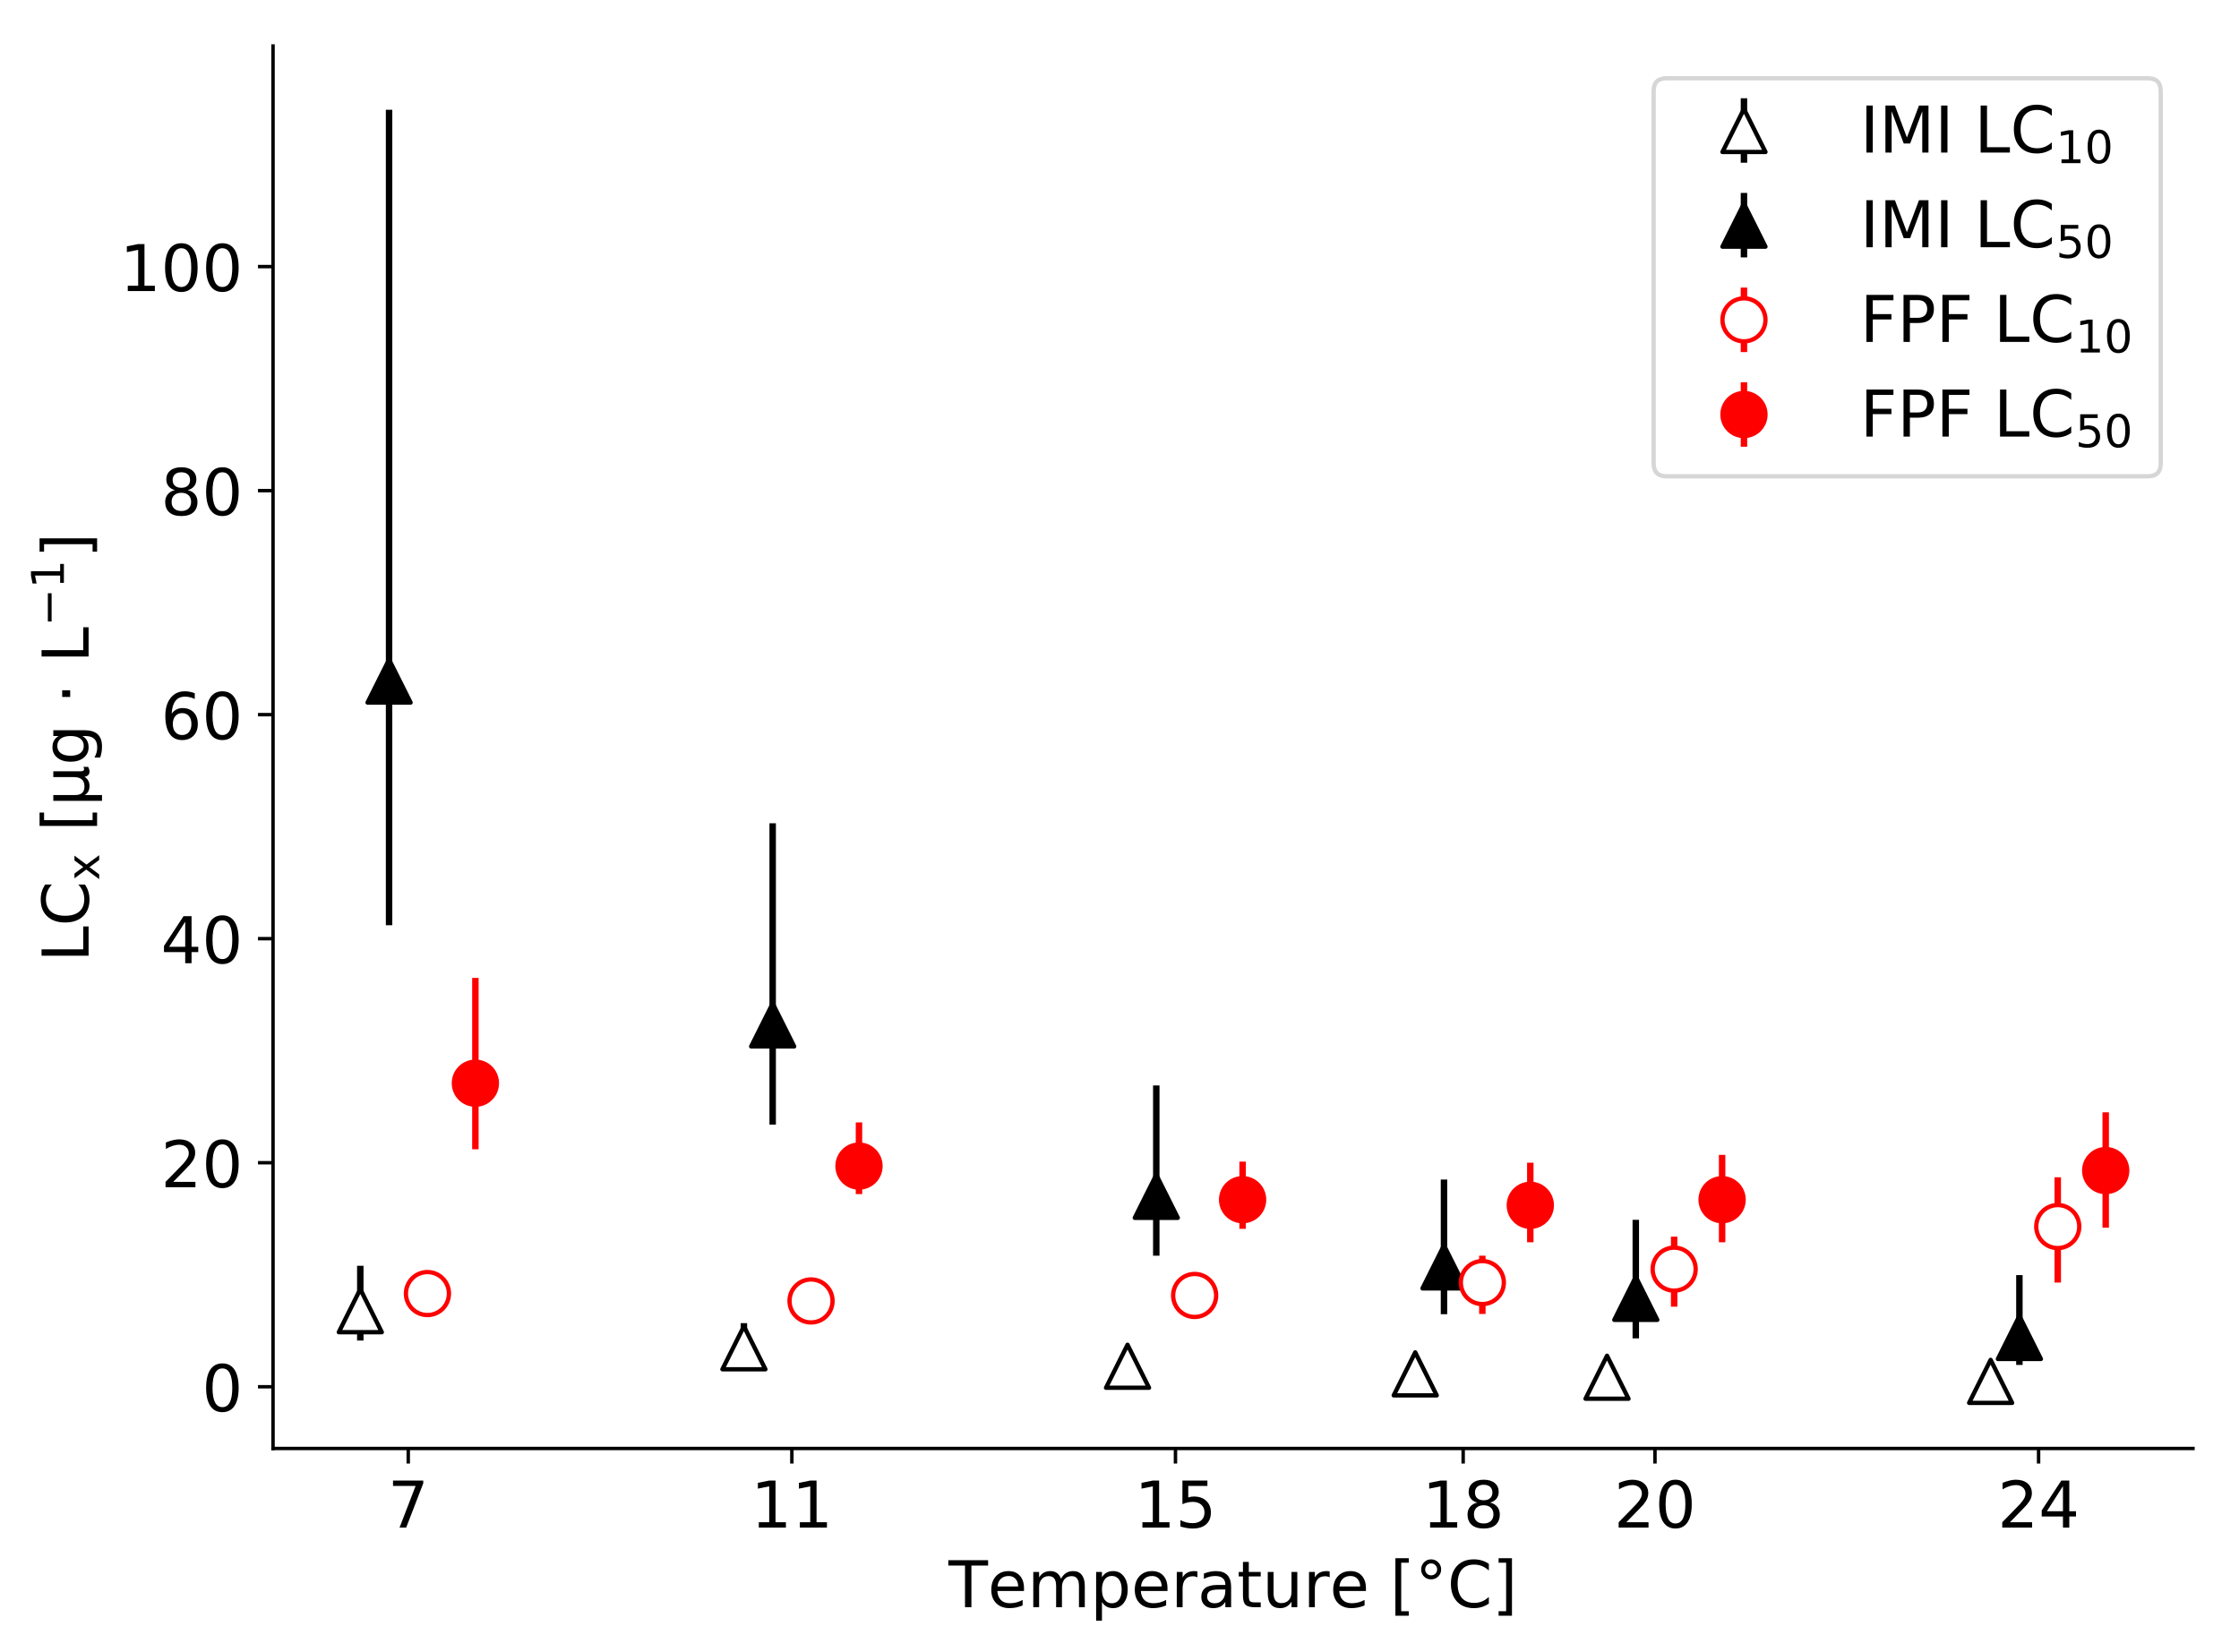 <?xml version="1.0" encoding="utf-8" standalone="no"?>
<!DOCTYPE svg PUBLIC "-//W3C//DTD SVG 1.1//EN"
  "http://www.w3.org/Graphics/SVG/1.1/DTD/svg11.dtd">
<!-- Created with matplotlib (https://matplotlib.org/) -->
<svg height="384.094pt" version="1.1" viewBox="0 0 520.581 384.094" width="520.581pt" xmlns="http://www.w3.org/2000/svg" xmlns:xlink="http://www.w3.org/1999/xlink">
 <defs>
  <style type="text/css">
*{stroke-linecap:butt;stroke-linejoin:round;}
  </style>
 </defs>
 <g id="figure_1">
  <g id="patch_1">
   <path d="M 0 384.094 
L 520.581 384.094 
L 520.581 0 
L 0 0 
z
" style="fill:#ffffff;"/>
  </g>
  <g id="axes_1">
   <g id="patch_2">
    <path d="M 63.481 336.86 
L 509.881 336.86 
L 509.881 10.7 
L 63.481 10.7 
z
" style="fill:#ffffff;"/>
   </g>
   <g id="matplotlib.axis_1">
    <g id="xtick_1">
     <g id="line2d_1">
      <defs>
       <path d="M 0 0 
L 0 3.5 
" id="mb685edc2ae" style="stroke:#000000;stroke-width:0.8;"/>
      </defs>
      <g>
       <use style="stroke:#000000;stroke-width:0.8;" x="94.921" xlink:href="#mb685edc2ae" y="336.86"/>
      </g>
     </g>
     <g id="text_1">
      <!-- 7 -->
      <defs>
       <path d="M 8.203 72.906 
L 55.078 72.906 
L 55.078 68.703 
L 28.609 0 
L 18.312 0 
L 43.219 64.594 
L 8.203 64.594 
z
" id="DejaVuSans-55"/>
      </defs>
      <g transform="translate(90.149 355.258)scale(0.15 -0.15)">
       <use xlink:href="#DejaVuSans-55"/>
      </g>
     </g>
    </g>
    <g id="xtick_2">
     <g id="line2d_2">
      <g>
       <use style="stroke:#000000;stroke-width:0.8;" x="184.112" xlink:href="#mb685edc2ae" y="336.86"/>
      </g>
     </g>
     <g id="text_2">
      <!-- 11 -->
      <defs>
       <path d="M 12.406 8.297 
L 28.516 8.297 
L 28.516 63.922 
L 10.984 60.406 
L 10.984 69.391 
L 28.422 72.906 
L 38.281 72.906 
L 38.281 8.297 
L 54.391 8.297 
L 54.391 0 
L 12.406 0 
z
" id="DejaVuSans-49"/>
      </defs>
      <g transform="translate(174.568 355.258)scale(0.15 -0.15)">
       <use xlink:href="#DejaVuSans-49"/>
       <use x="63.623" xlink:href="#DejaVuSans-49"/>
      </g>
     </g>
    </g>
    <g id="xtick_3">
     <g id="line2d_3">
      <g>
       <use style="stroke:#000000;stroke-width:0.8;" x="273.303" xlink:href="#mb685edc2ae" y="336.86"/>
      </g>
     </g>
     <g id="text_3">
      <!-- 15 -->
      <defs>
       <path d="M 10.797 72.906 
L 49.516 72.906 
L 49.516 64.594 
L 19.828 64.594 
L 19.828 46.734 
Q 21.969 47.469 24.109 47.828 
Q 26.266 48.188 28.422 48.188 
Q 40.625 48.188 47.75 41.5 
Q 54.891 34.812 54.891 23.391 
Q 54.891 11.625 47.562 5.094 
Q 40.234 -1.422 26.906 -1.422 
Q 22.312 -1.422 17.547 -0.641 
Q 12.797 0.141 7.719 1.703 
L 7.719 11.625 
Q 12.109 9.234 16.797 8.062 
Q 21.484 6.891 26.703 6.891 
Q 35.156 6.891 40.078 11.328 
Q 45.016 15.766 45.016 23.391 
Q 45.016 31 40.078 35.438 
Q 35.156 39.891 26.703 39.891 
Q 22.75 39.891 18.812 39.016 
Q 14.891 38.141 10.797 36.281 
z
" id="DejaVuSans-53"/>
      </defs>
      <g transform="translate(263.759 355.258)scale(0.15 -0.15)">
       <use xlink:href="#DejaVuSans-49"/>
       <use x="63.623" xlink:href="#DejaVuSans-53"/>
      </g>
     </g>
    </g>
    <g id="xtick_4">
     <g id="line2d_4">
      <g>
       <use style="stroke:#000000;stroke-width:0.8;" x="340.196" xlink:href="#mb685edc2ae" y="336.86"/>
      </g>
     </g>
     <g id="text_4">
      <!-- 18 -->
      <defs>
       <path d="M 31.781 34.625 
Q 24.75 34.625 20.719 30.859 
Q 16.703 27.094 16.703 20.516 
Q 16.703 13.922 20.719 10.156 
Q 24.75 6.391 31.781 6.391 
Q 38.812 6.391 42.859 10.172 
Q 46.922 13.969 46.922 20.516 
Q 46.922 27.094 42.891 30.859 
Q 38.875 34.625 31.781 34.625 
z
M 21.922 38.812 
Q 15.578 40.375 12.031 44.719 
Q 8.5 49.078 8.5 55.328 
Q 8.5 64.062 14.719 69.141 
Q 20.953 74.219 31.781 74.219 
Q 42.672 74.219 48.875 69.141 
Q 55.078 64.062 55.078 55.328 
Q 55.078 49.078 51.531 44.719 
Q 48 40.375 41.703 38.812 
Q 48.828 37.156 52.797 32.312 
Q 56.781 27.484 56.781 20.516 
Q 56.781 9.906 50.312 4.234 
Q 43.844 -1.422 31.781 -1.422 
Q 19.734 -1.422 13.25 4.234 
Q 6.781 9.906 6.781 20.516 
Q 6.781 27.484 10.781 32.312 
Q 14.797 37.156 21.922 38.812 
z
M 18.312 54.391 
Q 18.312 48.734 21.844 45.562 
Q 25.391 42.391 31.781 42.391 
Q 38.141 42.391 41.719 45.562 
Q 45.312 48.734 45.312 54.391 
Q 45.312 60.062 41.719 63.234 
Q 38.141 66.406 31.781 66.406 
Q 25.391 66.406 21.844 63.234 
Q 18.312 60.062 18.312 54.391 
z
" id="DejaVuSans-56"/>
      </defs>
      <g transform="translate(330.652 355.258)scale(0.15 -0.15)">
       <use xlink:href="#DejaVuSans-49"/>
       <use x="63.623" xlink:href="#DejaVuSans-56"/>
      </g>
     </g>
    </g>
    <g id="xtick_5">
     <g id="line2d_5">
      <g>
       <use style="stroke:#000000;stroke-width:0.8;" x="384.791" xlink:href="#mb685edc2ae" y="336.86"/>
      </g>
     </g>
     <g id="text_5">
      <!-- 20 -->
      <defs>
       <path d="M 19.188 8.297 
L 53.609 8.297 
L 53.609 0 
L 7.328 0 
L 7.328 8.297 
Q 12.938 14.109 22.625 23.891 
Q 32.328 33.688 34.812 36.531 
Q 39.547 41.844 41.422 45.531 
Q 43.312 49.219 43.312 52.781 
Q 43.312 58.594 39.234 62.25 
Q 35.156 65.922 28.609 65.922 
Q 23.969 65.922 18.812 64.312 
Q 13.672 62.703 7.812 59.422 
L 7.812 69.391 
Q 13.766 71.781 18.938 73 
Q 24.125 74.219 28.422 74.219 
Q 39.75 74.219 46.484 68.547 
Q 53.219 62.891 53.219 53.422 
Q 53.219 48.922 51.531 44.891 
Q 49.859 40.875 45.406 35.406 
Q 44.188 33.984 37.641 27.219 
Q 31.109 20.453 19.188 8.297 
z
" id="DejaVuSans-50"/>
       <path d="M 31.781 66.406 
Q 24.172 66.406 20.328 58.906 
Q 16.5 51.422 16.5 36.375 
Q 16.5 21.391 20.328 13.891 
Q 24.172 6.391 31.781 6.391 
Q 39.453 6.391 43.281 13.891 
Q 47.125 21.391 47.125 36.375 
Q 47.125 51.422 43.281 58.906 
Q 39.453 66.406 31.781 66.406 
z
M 31.781 74.219 
Q 44.047 74.219 50.516 64.516 
Q 56.984 54.828 56.984 36.375 
Q 56.984 17.969 50.516 8.266 
Q 44.047 -1.422 31.781 -1.422 
Q 19.531 -1.422 13.062 8.266 
Q 6.594 17.969 6.594 36.375 
Q 6.594 54.828 13.062 64.516 
Q 19.531 74.219 31.781 74.219 
z
" id="DejaVuSans-48"/>
      </defs>
      <g transform="translate(375.247 355.258)scale(0.15 -0.15)">
       <use xlink:href="#DejaVuSans-50"/>
       <use x="63.623" xlink:href="#DejaVuSans-48"/>
      </g>
     </g>
    </g>
    <g id="xtick_6">
     <g id="line2d_6">
      <g>
       <use style="stroke:#000000;stroke-width:0.8;" x="473.982" xlink:href="#mb685edc2ae" y="336.86"/>
      </g>
     </g>
     <g id="text_6">
      <!-- 24 -->
      <defs>
       <path d="M 37.797 64.312 
L 12.891 25.391 
L 37.797 25.391 
z
M 35.203 72.906 
L 47.609 72.906 
L 47.609 25.391 
L 58.016 25.391 
L 58.016 17.188 
L 47.609 17.188 
L 47.609 0 
L 37.797 0 
L 37.797 17.188 
L 4.891 17.188 
L 4.891 26.703 
z
" id="DejaVuSans-52"/>
      </defs>
      <g transform="translate(464.438 355.258)scale(0.15 -0.15)">
       <use xlink:href="#DejaVuSans-50"/>
       <use x="63.623" xlink:href="#DejaVuSans-52"/>
      </g>
     </g>
    </g>
    <g id="text_7">
     <!-- Temperature [°C] -->
     <defs>
      <path d="M -0.297 72.906 
L 61.375 72.906 
L 61.375 64.594 
L 35.5 64.594 
L 35.5 0 
L 25.594 0 
L 25.594 64.594 
L -0.297 64.594 
z
" id="DejaVuSans-84"/>
      <path d="M 56.203 29.594 
L 56.203 25.203 
L 14.891 25.203 
Q 15.484 15.922 20.484 11.062 
Q 25.484 6.203 34.422 6.203 
Q 39.594 6.203 44.453 7.469 
Q 49.312 8.734 54.109 11.281 
L 54.109 2.781 
Q 49.266 0.734 44.188 -0.344 
Q 39.109 -1.422 33.891 -1.422 
Q 20.797 -1.422 13.156 6.188 
Q 5.516 13.812 5.516 26.812 
Q 5.516 40.234 12.766 48.109 
Q 20.016 56 32.328 56 
Q 43.359 56 49.781 48.891 
Q 56.203 41.797 56.203 29.594 
z
M 47.219 32.234 
Q 47.125 39.594 43.094 43.984 
Q 39.062 48.391 32.422 48.391 
Q 24.906 48.391 20.391 44.141 
Q 15.875 39.891 15.188 32.172 
z
" id="DejaVuSans-101"/>
      <path d="M 52 44.188 
Q 55.375 50.25 60.062 53.125 
Q 64.75 56 71.094 56 
Q 79.641 56 84.281 50.016 
Q 88.922 44.047 88.922 33.016 
L 88.922 0 
L 79.891 0 
L 79.891 32.719 
Q 79.891 40.578 77.094 44.375 
Q 74.312 48.188 68.609 48.188 
Q 61.625 48.188 57.562 43.547 
Q 53.516 38.922 53.516 30.906 
L 53.516 0 
L 44.484 0 
L 44.484 32.719 
Q 44.484 40.625 41.703 44.406 
Q 38.922 48.188 33.109 48.188 
Q 26.219 48.188 22.156 43.531 
Q 18.109 38.875 18.109 30.906 
L 18.109 0 
L 9.078 0 
L 9.078 54.688 
L 18.109 54.688 
L 18.109 46.188 
Q 21.188 51.219 25.484 53.609 
Q 29.781 56 35.688 56 
Q 41.656 56 45.828 52.969 
Q 50 49.953 52 44.188 
z
" id="DejaVuSans-109"/>
      <path d="M 18.109 8.203 
L 18.109 -20.797 
L 9.078 -20.797 
L 9.078 54.688 
L 18.109 54.688 
L 18.109 46.391 
Q 20.953 51.266 25.266 53.625 
Q 29.594 56 35.594 56 
Q 45.562 56 51.781 48.094 
Q 58.016 40.188 58.016 27.297 
Q 58.016 14.406 51.781 6.484 
Q 45.562 -1.422 35.594 -1.422 
Q 29.594 -1.422 25.266 0.953 
Q 20.953 3.328 18.109 8.203 
z
M 48.688 27.297 
Q 48.688 37.203 44.609 42.844 
Q 40.531 48.484 33.406 48.484 
Q 26.266 48.484 22.188 42.844 
Q 18.109 37.203 18.109 27.297 
Q 18.109 17.391 22.188 11.75 
Q 26.266 6.109 33.406 6.109 
Q 40.531 6.109 44.609 11.75 
Q 48.688 17.391 48.688 27.297 
z
" id="DejaVuSans-112"/>
      <path d="M 41.109 46.297 
Q 39.594 47.172 37.812 47.578 
Q 36.031 48 33.891 48 
Q 26.266 48 22.188 43.047 
Q 18.109 38.094 18.109 28.812 
L 18.109 0 
L 9.078 0 
L 9.078 54.688 
L 18.109 54.688 
L 18.109 46.188 
Q 20.953 51.172 25.484 53.578 
Q 30.031 56 36.531 56 
Q 37.453 56 38.578 55.875 
Q 39.703 55.766 41.062 55.516 
z
" id="DejaVuSans-114"/>
      <path d="M 34.281 27.484 
Q 23.391 27.484 19.188 25 
Q 14.984 22.516 14.984 16.5 
Q 14.984 11.719 18.141 8.906 
Q 21.297 6.109 26.703 6.109 
Q 34.188 6.109 38.703 11.406 
Q 43.219 16.703 43.219 25.484 
L 43.219 27.484 
z
M 52.203 31.203 
L 52.203 0 
L 43.219 0 
L 43.219 8.297 
Q 40.141 3.328 35.547 0.953 
Q 30.953 -1.422 24.312 -1.422 
Q 15.922 -1.422 10.953 3.297 
Q 6 8.016 6 15.922 
Q 6 25.141 12.172 29.828 
Q 18.359 34.516 30.609 34.516 
L 43.219 34.516 
L 43.219 35.406 
Q 43.219 41.609 39.141 45 
Q 35.062 48.391 27.688 48.391 
Q 23 48.391 18.547 47.266 
Q 14.109 46.141 10.016 43.891 
L 10.016 52.203 
Q 14.938 54.109 19.578 55.047 
Q 24.219 56 28.609 56 
Q 40.484 56 46.344 49.844 
Q 52.203 43.703 52.203 31.203 
z
" id="DejaVuSans-97"/>
      <path d="M 18.312 70.219 
L 18.312 54.688 
L 36.812 54.688 
L 36.812 47.703 
L 18.312 47.703 
L 18.312 18.016 
Q 18.312 11.328 20.141 9.422 
Q 21.969 7.516 27.594 7.516 
L 36.812 7.516 
L 36.812 0 
L 27.594 0 
Q 17.188 0 13.234 3.875 
Q 9.281 7.766 9.281 18.016 
L 9.281 47.703 
L 2.688 47.703 
L 2.688 54.688 
L 9.281 54.688 
L 9.281 70.219 
z
" id="DejaVuSans-116"/>
      <path d="M 8.5 21.578 
L 8.5 54.688 
L 17.484 54.688 
L 17.484 21.922 
Q 17.484 14.156 20.5 10.266 
Q 23.531 6.391 29.594 6.391 
Q 36.859 6.391 41.078 11.031 
Q 45.312 15.672 45.312 23.688 
L 45.312 54.688 
L 54.297 54.688 
L 54.297 0 
L 45.312 0 
L 45.312 8.406 
Q 42.047 3.422 37.719 1 
Q 33.406 -1.422 27.688 -1.422 
Q 18.266 -1.422 13.375 4.438 
Q 8.5 10.297 8.5 21.578 
z
M 31.109 56 
z
" id="DejaVuSans-117"/>
      <path id="DejaVuSans-32"/>
      <path d="M 8.594 75.984 
L 29.297 75.984 
L 29.297 69 
L 17.578 69 
L 17.578 -6.203 
L 29.297 -6.203 
L 29.297 -13.188 
L 8.594 -13.188 
z
" id="DejaVuSans-91"/>
      <path d="M 25 67.922 
Q 21.094 67.922 18.406 65.203 
Q 15.719 62.5 15.719 58.594 
Q 15.719 54.734 18.406 52.078 
Q 21.094 49.422 25 49.422 
Q 28.906 49.422 31.594 52.078 
Q 34.281 54.734 34.281 58.594 
Q 34.281 62.453 31.562 65.188 
Q 28.859 67.922 25 67.922 
z
M 25 74.219 
Q 28.125 74.219 31 73.016 
Q 33.891 71.828 35.984 69.578 
Q 38.234 67.391 39.359 64.594 
Q 40.484 61.812 40.484 58.594 
Q 40.484 52.156 35.969 47.688 
Q 31.453 43.219 24.906 43.219 
Q 18.312 43.219 13.906 47.609 
Q 9.516 52 9.516 58.594 
Q 9.516 65.141 14 69.672 
Q 18.5 74.219 25 74.219 
z
" id="DejaVuSans-176"/>
      <path d="M 64.406 67.281 
L 64.406 56.891 
Q 59.422 61.531 53.781 63.812 
Q 48.141 66.109 41.797 66.109 
Q 29.297 66.109 22.656 58.469 
Q 16.016 50.828 16.016 36.375 
Q 16.016 21.969 22.656 14.328 
Q 29.297 6.688 41.797 6.688 
Q 48.141 6.688 53.781 8.984 
Q 59.422 11.281 64.406 15.922 
L 64.406 5.609 
Q 59.234 2.094 53.438 0.328 
Q 47.656 -1.422 41.219 -1.422 
Q 24.656 -1.422 15.125 8.703 
Q 5.609 18.844 5.609 36.375 
Q 5.609 53.953 15.125 64.078 
Q 24.656 74.219 41.219 74.219 
Q 47.75 74.219 53.531 72.484 
Q 59.328 70.75 64.406 67.281 
z
" id="DejaVuSans-67"/>
      <path d="M 30.422 75.984 
L 30.422 -13.188 
L 9.719 -13.188 
L 9.719 -6.203 
L 21.391 -6.203 
L 21.391 69 
L 9.719 69 
L 9.719 75.984 
z
" id="DejaVuSans-93"/>
     </defs>
     <g transform="translate(220.532 373.775)scale(0.15 -0.15)">
      <use xlink:href="#DejaVuSans-84"/>
      <use x="60.818" xlink:href="#DejaVuSans-101"/>
      <use x="122.342" xlink:href="#DejaVuSans-109"/>
      <use x="219.754" xlink:href="#DejaVuSans-112"/>
      <use x="283.23" xlink:href="#DejaVuSans-101"/>
      <use x="344.754" xlink:href="#DejaVuSans-114"/>
      <use x="385.867" xlink:href="#DejaVuSans-97"/>
      <use x="447.146" xlink:href="#DejaVuSans-116"/>
      <use x="486.355" xlink:href="#DejaVuSans-117"/>
      <use x="549.734" xlink:href="#DejaVuSans-114"/>
      <use x="590.816" xlink:href="#DejaVuSans-101"/>
      <use x="652.34" xlink:href="#DejaVuSans-32"/>
      <use x="684.127" xlink:href="#DejaVuSans-91"/>
      <use x="723.141" xlink:href="#DejaVuSans-176"/>
      <use x="773.141" xlink:href="#DejaVuSans-67"/>
      <use x="842.965" xlink:href="#DejaVuSans-93"/>
     </g>
    </g>
   </g>
   <g id="matplotlib.axis_2">
    <g id="ytick_1">
     <g id="line2d_7">
      <defs>
       <path d="M 0 0 
L -3.5 0 
" id="ma206553de9" style="stroke:#000000;stroke-width:0.8;"/>
      </defs>
      <g>
       <use style="stroke:#000000;stroke-width:0.8;" x="63.481" xlink:href="#ma206553de9" y="322.503"/>
      </g>
     </g>
     <g id="text_8">
      <!-- 0 -->
      <g transform="translate(46.938 328.202)scale(0.15 -0.15)">
       <use xlink:href="#DejaVuSans-48"/>
      </g>
     </g>
    </g>
    <g id="ytick_2">
     <g id="line2d_8">
      <g>
       <use style="stroke:#000000;stroke-width:0.8;" x="63.481" xlink:href="#ma206553de9" y="270.402"/>
      </g>
     </g>
     <g id="text_9">
      <!-- 20 -->
      <g transform="translate(37.394 276.101)scale(0.15 -0.15)">
       <use xlink:href="#DejaVuSans-50"/>
       <use x="63.623" xlink:href="#DejaVuSans-48"/>
      </g>
     </g>
    </g>
    <g id="ytick_3">
     <g id="line2d_9">
      <g>
       <use style="stroke:#000000;stroke-width:0.8;" x="63.481" xlink:href="#ma206553de9" y="218.301"/>
      </g>
     </g>
     <g id="text_10">
      <!-- 40 -->
      <g transform="translate(37.394 223.999)scale(0.15 -0.15)">
       <use xlink:href="#DejaVuSans-52"/>
       <use x="63.623" xlink:href="#DejaVuSans-48"/>
      </g>
     </g>
    </g>
    <g id="ytick_4">
     <g id="line2d_10">
      <g>
       <use style="stroke:#000000;stroke-width:0.8;" x="63.481" xlink:href="#ma206553de9" y="166.199"/>
      </g>
     </g>
     <g id="text_11">
      <!-- 60 -->
      <defs>
       <path d="M 33.016 40.375 
Q 26.375 40.375 22.484 35.828 
Q 18.609 31.297 18.609 23.391 
Q 18.609 15.531 22.484 10.953 
Q 26.375 6.391 33.016 6.391 
Q 39.656 6.391 43.531 10.953 
Q 47.406 15.531 47.406 23.391 
Q 47.406 31.297 43.531 35.828 
Q 39.656 40.375 33.016 40.375 
z
M 52.594 71.297 
L 52.594 62.312 
Q 48.875 64.062 45.094 64.984 
Q 41.312 65.922 37.594 65.922 
Q 27.828 65.922 22.672 59.328 
Q 17.531 52.734 16.797 39.406 
Q 19.672 43.656 24.016 45.922 
Q 28.375 48.188 33.594 48.188 
Q 44.578 48.188 50.953 41.516 
Q 57.328 34.859 57.328 23.391 
Q 57.328 12.156 50.688 5.359 
Q 44.047 -1.422 33.016 -1.422 
Q 20.359 -1.422 13.672 8.266 
Q 6.984 17.969 6.984 36.375 
Q 6.984 53.656 15.188 63.938 
Q 23.391 74.219 37.203 74.219 
Q 40.922 74.219 44.703 73.484 
Q 48.484 72.75 52.594 71.297 
z
" id="DejaVuSans-54"/>
      </defs>
      <g transform="translate(37.394 171.898)scale(0.15 -0.15)">
       <use xlink:href="#DejaVuSans-54"/>
       <use x="63.623" xlink:href="#DejaVuSans-48"/>
      </g>
     </g>
    </g>
    <g id="ytick_5">
     <g id="line2d_11">
      <g>
       <use style="stroke:#000000;stroke-width:0.8;" x="63.481" xlink:href="#ma206553de9" y="114.098"/>
      </g>
     </g>
     <g id="text_12">
      <!-- 80 -->
      <g transform="translate(37.394 119.797)scale(0.15 -0.15)">
       <use xlink:href="#DejaVuSans-56"/>
       <use x="63.623" xlink:href="#DejaVuSans-48"/>
      </g>
     </g>
    </g>
    <g id="ytick_6">
     <g id="line2d_12">
      <g>
       <use style="stroke:#000000;stroke-width:0.8;" x="63.481" xlink:href="#ma206553de9" y="61.996"/>
      </g>
     </g>
     <g id="text_13">
      <!-- 100 -->
      <g transform="translate(27.85 67.695)scale(0.15 -0.15)">
       <use xlink:href="#DejaVuSans-49"/>
       <use x="63.623" xlink:href="#DejaVuSans-48"/>
       <use x="127.246" xlink:href="#DejaVuSans-48"/>
      </g>
     </g>
    </g>
    <g id="text_14">
     <!-- $LC_{x}$ [µg · $\mathregular{L^{-1}}$] -->
     <defs>
      <path d="M 9.812 72.906 
L 19.672 72.906 
L 19.672 8.297 
L 55.172 8.297 
L 55.172 0 
L 9.812 0 
z
" id="DejaVuSans-76"/>
      <path d="M 54.891 54.688 
L 35.109 28.078 
L 55.906 0 
L 45.312 0 
L 29.391 21.484 
L 13.484 0 
L 2.875 0 
L 24.125 28.609 
L 4.688 54.688 
L 15.281 54.688 
L 29.781 35.203 
L 44.281 54.688 
z
" id="DejaVuSans-120"/>
      <path d="M 8.5 -20.797 
L 8.5 54.688 
L 17.484 54.688 
L 17.484 20.703 
Q 17.484 13.625 20.844 10 
Q 24.219 6.391 30.812 6.391 
Q 38.031 6.391 41.672 10.484 
Q 45.312 14.594 45.312 22.797 
L 45.312 54.688 
L 54.297 54.688 
L 54.297 12.594 
Q 54.297 9.672 55.141 8.281 
Q 56 6.891 57.812 6.891 
Q 58.25 6.891 59.031 7.156 
Q 59.812 7.422 61.188 8.016 
L 61.188 0.781 
Q 59.188 -0.344 57.391 -0.875 
Q 55.609 -1.422 53.906 -1.422 
Q 50.531 -1.422 48.531 0.484 
Q 46.531 2.391 45.797 6.297 
Q 43.359 2.438 39.812 0.5 
Q 36.281 -1.422 31.5 -1.422 
Q 26.516 -1.422 23.016 0.484 
Q 19.531 2.391 17.484 6.203 
L 17.484 -20.797 
z
" id="DejaVuSans-181"/>
      <path d="M 45.406 27.984 
Q 45.406 37.75 41.375 43.109 
Q 37.359 48.484 30.078 48.484 
Q 22.859 48.484 18.828 43.109 
Q 14.797 37.75 14.797 27.984 
Q 14.797 18.266 18.828 12.891 
Q 22.859 7.516 30.078 7.516 
Q 37.359 7.516 41.375 12.891 
Q 45.406 18.266 45.406 27.984 
z
M 54.391 6.781 
Q 54.391 -7.172 48.188 -13.984 
Q 42 -20.797 29.203 -20.797 
Q 24.469 -20.797 20.266 -20.094 
Q 16.062 -19.391 12.109 -17.922 
L 12.109 -9.188 
Q 16.062 -11.328 19.922 -12.344 
Q 23.781 -13.375 27.781 -13.375 
Q 36.625 -13.375 41.016 -8.766 
Q 45.406 -4.156 45.406 5.172 
L 45.406 9.625 
Q 42.625 4.781 38.281 2.391 
Q 33.938 0 27.875 0 
Q 17.828 0 11.672 7.656 
Q 5.516 15.328 5.516 27.984 
Q 5.516 40.672 11.672 48.328 
Q 17.828 56 27.875 56 
Q 33.938 56 38.281 53.609 
Q 42.625 51.219 45.406 46.391 
L 45.406 54.688 
L 54.391 54.688 
z
" id="DejaVuSans-103"/>
      <path d="M 10.688 40.922 
L 21 40.922 
L 21 28.516 
L 10.688 28.516 
z
" id="DejaVuSans-183"/>
      <path d="M 10.594 35.5 
L 73.188 35.5 
L 73.188 27.203 
L 10.594 27.203 
z
" id="DejaVuSans-8722"/>
     </defs>
     <g transform="translate(20.7 223.73)rotate(-90)scale(0.15 -0.15)">
      <use transform="translate(0 0.684)" xlink:href="#DejaVuSans-76"/>
      <use transform="translate(55.713 0.684)" xlink:href="#DejaVuSans-67"/>
      <use transform="translate(126.494 -15.722)scale(0.7)" xlink:href="#DejaVuSans-120"/>
      <use transform="translate(170.654 0.684)" xlink:href="#DejaVuSans-32"/>
      <use transform="translate(202.441 0.684)" xlink:href="#DejaVuSans-91"/>
      <use transform="translate(241.408 0.684)" xlink:href="#DejaVuSans-181"/>
      <use transform="translate(305.031 0.684)" xlink:href="#DejaVuSans-103"/>
      <use transform="translate(368.508 0.684)" xlink:href="#DejaVuSans-32"/>
      <use transform="translate(400.295 0.684)" xlink:href="#DejaVuSans-183"/>
      <use transform="translate(432.082 0.684)" xlink:href="#DejaVuSans-32"/>
      <use transform="translate(463.869 0.684)" xlink:href="#DejaVuSans-76"/>
      <use transform="translate(520.539 38.966)scale(0.7)" xlink:href="#DejaVuSans-8722"/>
      <use transform="translate(579.191 38.966)scale(0.7)" xlink:href="#DejaVuSans-49"/>
      <use transform="translate(626.462 0.684)" xlink:href="#DejaVuSans-93"/>
     </g>
    </g>
   </g>
   <g id="LineCollection_1">
    <path clip-path="url(#p8fea624773)" d="M 83.772 311.745 
L 83.772 294.369 
" style="fill:none;stroke:#000000;stroke-width:1.5;"/>
    <path clip-path="url(#p8fea624773)" d="M 172.963 316.772 
L 172.963 307.707 
" style="fill:none;stroke:#000000;stroke-width:1.5;"/>
    <path clip-path="url(#p8fea624773)" d="M 262.154 319.742 
L 262.154 314.454 
" style="fill:none;stroke:#000000;stroke-width:1.5;"/>
    <path clip-path="url(#p8fea624773)" d="M 329.047 320.94 
L 329.047 316.85 
" style="fill:none;stroke:#000000;stroke-width:1.5;"/>
    <path clip-path="url(#p8fea624773)" d="M 373.642 321.487 
L 373.642 317.971 
" style="fill:none;stroke:#000000;stroke-width:1.5;"/>
    <path clip-path="url(#p8fea624773)" d="M 462.833 322.035 
L 462.833 319.456 
" style="fill:none;stroke:#000000;stroke-width:1.5;"/>
   </g>
   <g id="LineCollection_2">
    <path clip-path="url(#p8fea624773)" d="M 90.461 215.175 
L 90.461 25.525 
" style="fill:none;stroke:#000000;stroke-width:1.5;"/>
    <path clip-path="url(#p8fea624773)" d="M 179.652 261.545 
L 179.652 191.468 
" style="fill:none;stroke:#000000;stroke-width:1.5;"/>
    <path clip-path="url(#p8fea624773)" d="M 268.843 292.024 
L 268.843 252.427 
" style="fill:none;stroke:#000000;stroke-width:1.5;"/>
    <path clip-path="url(#p8fea624773)" d="M 335.736 305.623 
L 335.736 274.31 
" style="fill:none;stroke:#000000;stroke-width:1.5;"/>
    <path clip-path="url(#p8fea624773)" d="M 380.332 311.25 
L 380.332 283.688 
" style="fill:none;stroke:#000000;stroke-width:1.5;"/>
    <path clip-path="url(#p8fea624773)" d="M 469.522 317.424 
L 469.522 296.531 
" style="fill:none;stroke:#000000;stroke-width:1.5;"/>
   </g>
   <g id="LineCollection_3">
    <path clip-path="url(#p8fea624773)" d="M 99.381 305.023 
L 99.381 296.479 
" style="fill:none;stroke:#ff0000;stroke-width:1.5;"/>
    <path clip-path="url(#p8fea624773)" d="M 188.571 306.769 
L 188.571 298.823 
" style="fill:none;stroke:#ff0000;stroke-width:1.5;"/>
    <path clip-path="url(#p8fea624773)" d="M 277.762 306.639 
L 277.762 296.687 
" style="fill:none;stroke:#ff0000;stroke-width:1.5;"/>
    <path clip-path="url(#p8fea624773)" d="M 344.655 305.571 
L 344.655 292.024 
" style="fill:none;stroke:#ff0000;stroke-width:1.5;"/>
    <path clip-path="url(#p8fea624773)" d="M 389.251 303.877 
L 389.251 287.596 
" style="fill:none;stroke:#ff0000;stroke-width:1.5;"/>
    <path clip-path="url(#p8fea624773)" d="M 478.441 298.276 
L 478.441 273.789 
" style="fill:none;stroke:#ff0000;stroke-width:1.5;"/>
   </g>
   <g id="LineCollection_4">
    <path clip-path="url(#p8fea624773)" d="M 110.529 267.276 
L 110.529 227.418 
" style="fill:none;stroke:#ff0000;stroke-width:1.5;"/>
    <path clip-path="url(#p8fea624773)" d="M 199.72 277.696 
L 199.72 261.024 
" style="fill:none;stroke:#ff0000;stroke-width:1.5;"/>
    <path clip-path="url(#p8fea624773)" d="M 288.911 285.772 
L 288.911 270.142 
" style="fill:none;stroke:#ff0000;stroke-width:1.5;"/>
    <path clip-path="url(#p8fea624773)" d="M 355.804 288.898 
L 355.804 270.402 
" style="fill:none;stroke:#ff0000;stroke-width:1.5;"/>
    <path clip-path="url(#p8fea624773)" d="M 400.4 288.898 
L 400.4 268.579 
" style="fill:none;stroke:#ff0000;stroke-width:1.5;"/>
    <path clip-path="url(#p8fea624773)" d="M 489.59 285.511 
L 489.59 258.679 
" style="fill:none;stroke:#ff0000;stroke-width:1.5;"/>
   </g>
   <g id="line2d_13">
    <defs>
     <path d="M 0 -5 
L -5 5 
L 5 5 
z
" id="m67142c3dc3" style="stroke:#000000;stroke-linejoin:miter;"/>
    </defs>
    <g clip-path="url(#p8fea624773)">
     <use style="fill:#ffffff;stroke:#000000;stroke-linejoin:miter;" x="83.772" xlink:href="#m67142c3dc3" y="304.815"/>
     <use style="fill:#ffffff;stroke:#000000;stroke-linejoin:miter;" x="172.963" xlink:href="#m67142c3dc3" y="313.438"/>
     <use style="fill:#ffffff;stroke:#000000;stroke-linejoin:miter;" x="262.154" xlink:href="#m67142c3dc3" y="317.736"/>
     <use style="fill:#ffffff;stroke:#000000;stroke-linejoin:miter;" x="329.047" xlink:href="#m67142c3dc3" y="319.508"/>
     <use style="fill:#ffffff;stroke:#000000;stroke-linejoin:miter;" x="373.642" xlink:href="#m67142c3dc3" y="320.289"/>
     <use style="fill:#ffffff;stroke:#000000;stroke-linejoin:miter;" x="462.833" xlink:href="#m67142c3dc3" y="321.253"/>
    </g>
   </g>
   <g id="line2d_14">
    <defs>
     <path d="M 0 -5 
L -5 5 
L 5 5 
z
" id="mfd6707e5c4" style="stroke:#000000;stroke-linejoin:miter;"/>
    </defs>
    <g clip-path="url(#p8fea624773)">
     <use style="stroke:#000000;stroke-linejoin:miter;" x="90.461" xlink:href="#mfd6707e5c4" y="158.384"/>
     <use style="stroke:#000000;stroke-linejoin:miter;" x="179.652" xlink:href="#mfd6707e5c4" y="238.36"/>
     <use style="stroke:#000000;stroke-linejoin:miter;" x="268.843" xlink:href="#mfd6707e5c4" y="278.217"/>
     <use style="stroke:#000000;stroke-linejoin:miter;" x="335.736" xlink:href="#mfd6707e5c4" y="294.629"/>
     <use style="stroke:#000000;stroke-linejoin:miter;" x="380.332" xlink:href="#mfd6707e5c4" y="301.949"/>
     <use style="stroke:#000000;stroke-linejoin:miter;" x="469.522" xlink:href="#mfd6707e5c4" y="311.041"/>
    </g>
   </g>
   <g id="line2d_15">
    <defs>
     <path d="M 0 5 
C 1.326 5 2.598 4.473 3.536 3.536 
C 4.473 2.598 5 1.326 5 0 
C 5 -1.326 4.473 -2.598 3.536 -3.536 
C 2.598 -4.473 1.326 -5 0 -5 
C -1.326 -5 -2.598 -4.473 -3.536 -3.536 
C -4.473 -2.598 -5 -1.326 -5 0 
C -5 1.326 -4.473 2.598 -3.536 3.536 
C -2.598 4.473 -1.326 5 0 5 
z
" id="m078e69dd16" style="stroke:#ff0000;"/>
    </defs>
    <g clip-path="url(#p8fea624773)">
     <use style="fill:#ffffff;stroke:#ff0000;" x="99.381" xlink:href="#m078e69dd16" y="300.829"/>
     <use style="fill:#ffffff;stroke:#ff0000;" x="188.571" xlink:href="#m078e69dd16" y="302.549"/>
     <use style="fill:#ffffff;stroke:#ff0000;" x="277.762" xlink:href="#m078e69dd16" y="301.272"/>
     <use style="fill:#ffffff;stroke:#ff0000;" x="344.655" xlink:href="#m078e69dd16" y="298.276"/>
     <use style="fill:#ffffff;stroke:#ff0000;" x="389.251" xlink:href="#m078e69dd16" y="295.15"/>
     <use style="fill:#ffffff;stroke:#ff0000;" x="478.441" xlink:href="#m078e69dd16" y="285.251"/>
    </g>
   </g>
   <g id="line2d_16">
    <defs>
     <path d="M 0 5 
C 1.326 5 2.598 4.473 3.536 3.536 
C 4.473 2.598 5 1.326 5 0 
C 5 -1.326 4.473 -2.598 3.536 -3.536 
C 2.598 -4.473 1.326 -5 0 -5 
C -1.326 -5 -2.598 -4.473 -3.536 -3.536 
C -4.473 -2.598 -5 -1.326 -5 0 
C -5 1.326 -4.473 2.598 -3.536 3.536 
C -2.598 4.473 -1.326 5 0 5 
z
" id="m258333c02f" style="stroke:#ff0000;"/>
    </defs>
    <g clip-path="url(#p8fea624773)">
     <use style="fill:#ff0000;stroke:#ff0000;" x="110.529" xlink:href="#m258333c02f" y="251.906"/>
     <use style="fill:#ff0000;stroke:#ff0000;" x="199.72" xlink:href="#m258333c02f" y="271.184"/>
     <use style="fill:#ff0000;stroke:#ff0000;" x="288.911" xlink:href="#m258333c02f" y="278.999"/>
     <use style="fill:#ff0000;stroke:#ff0000;" x="355.804" xlink:href="#m258333c02f" y="280.301"/>
     <use style="fill:#ff0000;stroke:#ff0000;" x="400.4" xlink:href="#m258333c02f" y="278.999"/>
     <use style="fill:#ff0000;stroke:#ff0000;" x="489.59" xlink:href="#m258333c02f" y="272.226"/>
    </g>
   </g>
   <g id="patch_3">
    <path d="M 63.481 336.86 
L 63.481 10.7 
" style="fill:none;stroke:#000000;stroke-linecap:square;stroke-linejoin:miter;stroke-width:0.8;"/>
   </g>
   <g id="patch_4">
    <path d="M 63.481 336.86 
L 509.881 336.86 
" style="fill:none;stroke:#000000;stroke-linecap:square;stroke-linejoin:miter;stroke-width:0.8;"/>
   </g>
   <g id="legend_1">
    <g id="patch_5">
     <path d="M 387.481 110.769 
L 499.381 110.769 
Q 502.381 110.769 502.381 107.769 
L 502.381 21.2 
Q 502.381 18.2 499.381 18.2 
L 387.481 18.2 
Q 384.481 18.2 384.481 21.2 
L 384.481 107.769 
Q 384.481 110.769 387.481 110.769 
z
" style="fill:#ffffff;opacity:0.8;stroke:#cccccc;stroke-linejoin:miter;"/>
    </g>
    <g id="LineCollection_5">
     <path d="M 405.481 37.848 
L 405.481 22.848 
" style="fill:none;stroke:#000000;stroke-width:1.5;"/>
    </g>
    <g id="line2d_17"/>
    <g id="line2d_18">
     <g>
      <use style="fill:#ffffff;stroke:#000000;stroke-linejoin:miter;" x="405.481" xlink:href="#m67142c3dc3" y="30.348"/>
     </g>
    </g>
    <g id="text_15">
     <!-- IMI $LC_{10}$ -->
     <defs>
      <path d="M 9.812 72.906 
L 19.672 72.906 
L 19.672 0 
L 9.812 0 
z
" id="DejaVuSans-73"/>
      <path d="M 9.812 72.906 
L 24.516 72.906 
L 43.109 23.297 
L 61.812 72.906 
L 76.516 72.906 
L 76.516 0 
L 66.891 0 
L 66.891 64.016 
L 48.094 14.016 
L 38.188 14.016 
L 19.391 64.016 
L 19.391 0 
L 9.812 0 
z
" id="DejaVuSans-77"/>
     </defs>
     <g transform="translate(432.481 35.598)scale(0.15 -0.15)">
      <use transform="translate(0 0.781)" xlink:href="#DejaVuSans-73"/>
      <use transform="translate(29.492 0.781)" xlink:href="#DejaVuSans-77"/>
      <use transform="translate(115.771 0.781)" xlink:href="#DejaVuSans-73"/>
      <use transform="translate(145.264 0.781)" xlink:href="#DejaVuSans-32"/>
      <use transform="translate(177.051 0.781)" xlink:href="#DejaVuSans-76"/>
      <use transform="translate(232.764 0.781)" xlink:href="#DejaVuSans-67"/>
      <use transform="translate(303.545 -15.625)scale(0.7)" xlink:href="#DejaVuSans-49"/>
      <use transform="translate(348.081 -15.625)scale(0.7)" xlink:href="#DejaVuSans-48"/>
     </g>
    </g>
    <g id="LineCollection_6">
     <path d="M 405.481 59.865 
L 405.481 44.865 
" style="fill:none;stroke:#000000;stroke-width:1.5;"/>
    </g>
    <g id="line2d_19"/>
    <g id="line2d_20">
     <g>
      <use style="stroke:#000000;stroke-linejoin:miter;" x="405.481" xlink:href="#mfd6707e5c4" y="52.365"/>
     </g>
    </g>
    <g id="text_16">
     <!-- IMI $LC_{50}$ -->
     <g transform="translate(432.481 57.615)scale(0.15 -0.15)">
      <use transform="translate(0 0.781)" xlink:href="#DejaVuSans-73"/>
      <use transform="translate(29.492 0.781)" xlink:href="#DejaVuSans-77"/>
      <use transform="translate(115.771 0.781)" xlink:href="#DejaVuSans-73"/>
      <use transform="translate(145.264 0.781)" xlink:href="#DejaVuSans-32"/>
      <use transform="translate(177.051 0.781)" xlink:href="#DejaVuSans-76"/>
      <use transform="translate(232.764 0.781)" xlink:href="#DejaVuSans-67"/>
      <use transform="translate(303.545 -15.625)scale(0.7)" xlink:href="#DejaVuSans-53"/>
      <use transform="translate(348.081 -15.625)scale(0.7)" xlink:href="#DejaVuSans-48"/>
     </g>
    </g>
    <g id="LineCollection_7">
     <path d="M 405.481 81.882 
L 405.481 66.882 
" style="fill:none;stroke:#ff0000;stroke-width:1.5;"/>
    </g>
    <g id="line2d_21"/>
    <g id="line2d_22">
     <g>
      <use style="fill:#ffffff;stroke:#ff0000;" x="405.481" xlink:href="#m078e69dd16" y="74.382"/>
     </g>
    </g>
    <g id="text_17">
     <!-- FPF $LC_{10}$ -->
     <defs>
      <path d="M 9.812 72.906 
L 51.703 72.906 
L 51.703 64.594 
L 19.672 64.594 
L 19.672 43.109 
L 48.578 43.109 
L 48.578 34.812 
L 19.672 34.812 
L 19.672 0 
L 9.812 0 
z
" id="DejaVuSans-70"/>
      <path d="M 19.672 64.797 
L 19.672 37.406 
L 32.078 37.406 
Q 38.969 37.406 42.719 40.969 
Q 46.484 44.531 46.484 51.125 
Q 46.484 57.672 42.719 61.234 
Q 38.969 64.797 32.078 64.797 
z
M 9.812 72.906 
L 32.078 72.906 
Q 44.344 72.906 50.609 67.359 
Q 56.891 61.812 56.891 51.125 
Q 56.891 40.328 50.609 34.812 
Q 44.344 29.297 32.078 29.297 
L 19.672 29.297 
L 19.672 0 
L 9.812 0 
z
" id="DejaVuSans-80"/>
     </defs>
     <g transform="translate(432.481 79.632)scale(0.15 -0.15)">
      <use transform="translate(0 0.781)" xlink:href="#DejaVuSans-70"/>
      <use transform="translate(57.52 0.781)" xlink:href="#DejaVuSans-80"/>
      <use transform="translate(117.822 0.781)" xlink:href="#DejaVuSans-70"/>
      <use transform="translate(175.342 0.781)" xlink:href="#DejaVuSans-32"/>
      <use transform="translate(207.129 0.781)" xlink:href="#DejaVuSans-76"/>
      <use transform="translate(262.842 0.781)" xlink:href="#DejaVuSans-67"/>
      <use transform="translate(333.623 -15.625)scale(0.7)" xlink:href="#DejaVuSans-49"/>
      <use transform="translate(378.159 -15.625)scale(0.7)" xlink:href="#DejaVuSans-48"/>
     </g>
    </g>
    <g id="LineCollection_8">
     <path d="M 405.481 103.899 
L 405.481 88.899 
" style="fill:none;stroke:#ff0000;stroke-width:1.5;"/>
    </g>
    <g id="line2d_23"/>
    <g id="line2d_24">
     <g>
      <use style="fill:#ff0000;stroke:#ff0000;" x="405.481" xlink:href="#m258333c02f" y="96.399"/>
     </g>
    </g>
    <g id="text_18">
     <!-- FPF $LC_{50}$ -->
     <g transform="translate(432.481 101.649)scale(0.15 -0.15)">
      <use transform="translate(0 0.781)" xlink:href="#DejaVuSans-70"/>
      <use transform="translate(57.52 0.781)" xlink:href="#DejaVuSans-80"/>
      <use transform="translate(117.822 0.781)" xlink:href="#DejaVuSans-70"/>
      <use transform="translate(175.342 0.781)" xlink:href="#DejaVuSans-32"/>
      <use transform="translate(207.129 0.781)" xlink:href="#DejaVuSans-76"/>
      <use transform="translate(262.842 0.781)" xlink:href="#DejaVuSans-67"/>
      <use transform="translate(333.623 -15.625)scale(0.7)" xlink:href="#DejaVuSans-53"/>
      <use transform="translate(378.159 -15.625)scale(0.7)" xlink:href="#DejaVuSans-48"/>
     </g>
    </g>
   </g>
  </g>
 </g>
 <defs>
  <clipPath id="p8fea624773">
   <rect height="326.16" width="446.4" x="63.481" y="10.7"/>
  </clipPath>
 </defs>
</svg>
